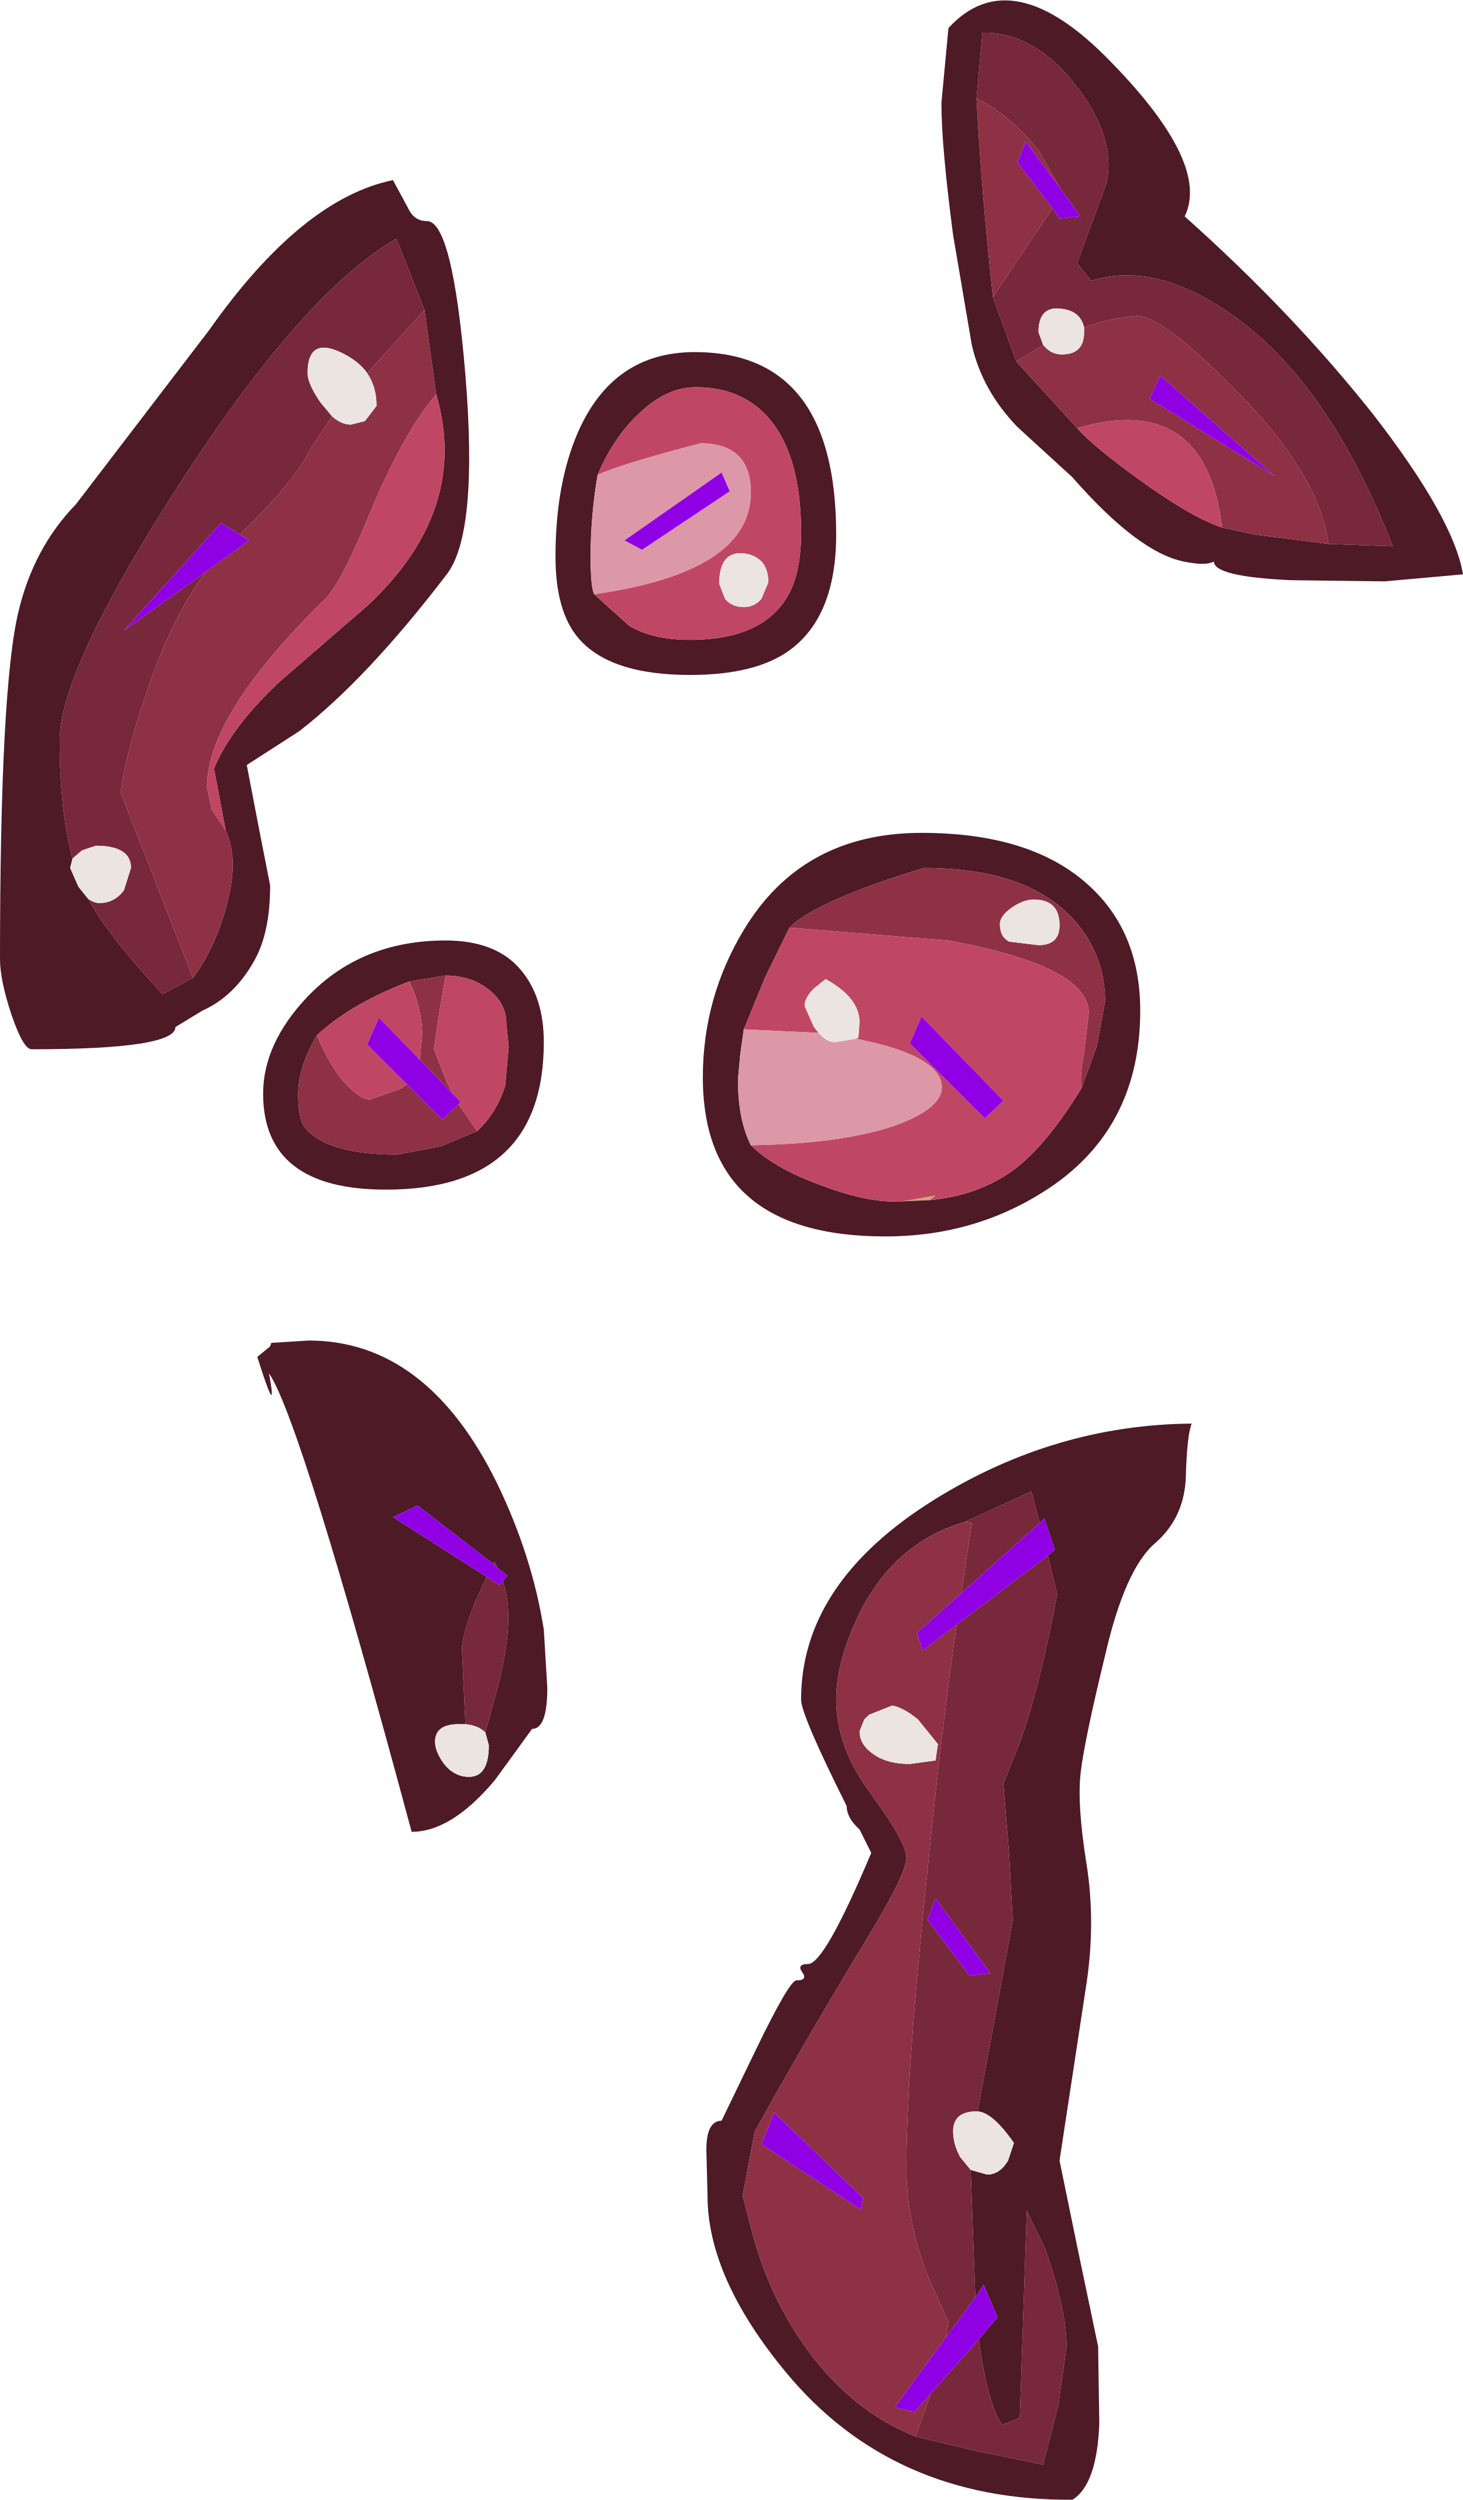 <?xml version="1.0" encoding="UTF-8" standalone="no"?>
<svg xmlns:ffdec="https://www.free-decompiler.com/flash" xmlns:xlink="http://www.w3.org/1999/xlink" ffdec:objectType="shape" height="106.85px" width="62.55px" xmlns="http://www.w3.org/2000/svg">
  <g transform="matrix(1.0, 0.0, 0.0, 1.0, -1.25, -2.15)">
    <path d="M41.0 53.45 L39.85 53.5 41.25 53.25 41.0 53.45" fill="#d79f7e" fill-rule="evenodd" stroke="none"/>
    <path d="M41.5 6.55 L41.8 3.35 Q44.5 0.4 48.75 4.8 53.0 9.15 51.9 11.4 56.5 15.5 59.95 19.85 63.4 24.3 63.8 26.7 L60.45 27.0 56.45 26.95 Q53.15 26.8 53.15 26.15 52.8 26.35 51.85 26.15 49.9 25.75 47.1 22.55 L44.75 20.4 Q43.25 18.85 42.8 16.9 L42.0 12.2 Q41.5 8.4 41.5 6.55 M43.0 6.35 Q43.2 10.25 43.7 14.85 L44.7 17.6 47.3 20.45 Q47.95 21.2 49.95 22.65 52.25 24.3 53.5 24.7 L54.9 25.0 58.05 25.4 60.8 25.5 Q58.05 18.45 53.85 15.55 50.6 13.3 47.9 14.15 L47.3 13.4 48.55 10.0 Q49.0 8.05 47.25 5.8 45.45 3.5 43.25 3.55 L43.0 6.35 M47.5 48.65 L48.15 46.85 48.5 44.95 Q48.5 43.0 47.2 41.5 45.2 39.25 40.75 39.25 36.15 40.65 35.0 41.8 L33.95 43.95 33.05 46.15 32.9 47.2 32.8 48.3 Q32.8 50.0 33.35 51.1 34.35 52.1 36.45 52.85 38.45 53.6 39.85 53.5 L41.0 53.45 Q43.1 53.25 44.6 52.15 46.0 51.1 47.5 48.65 M47.75 39.95 Q50.0 41.95 50.0 45.35 50.0 50.5 45.85 53.1 42.85 55.0 39.1 55.0 31.3 55.0 31.3 48.2 31.3 44.8 33.05 41.9 35.55 37.75 40.65 37.75 45.3 37.75 47.75 39.95 M26.65 27.55 L28.15 28.9 Q29.15 29.5 30.75 29.5 33.95 29.5 35.0 27.5 35.5 26.55 35.5 24.9 35.5 21.6 34.1 20.0 32.95 18.7 31.0 18.7 29.75 18.7 28.6 19.8 27.5 20.8 26.8 22.45 26.5 24.2 26.5 25.95 26.5 27.2 26.65 27.55 M30.95 17.2 Q37.0 17.2 37.0 25.0 37.0 28.5 35.0 29.95 33.55 31.0 30.75 31.0 27.35 31.0 26.0 29.45 25.0 28.3 25.0 25.95 25.0 22.85 25.95 20.65 27.45 17.2 30.95 17.2 M18.7 11.05 Q18.95 11.6 19.5 11.6 20.6 11.6 21.15 18.2 21.7 24.95 20.35 26.7 16.95 31.15 14.05 33.4 L11.8 34.85 12.3 37.45 12.8 40.0 Q12.8 42.05 12.1 43.25 11.25 44.75 9.9 45.35 L8.75 46.05 Q8.75 47.0 2.6 47.0 2.25 47.0 1.75 45.55 1.25 44.05 1.25 43.15 1.25 31.5 2.05 28.25 2.7 25.55 4.5 23.7 L10.2 16.25 Q14.15 10.65 18.05 9.85 L18.7 11.05 M19.4 15.4 L18.2 12.35 Q14.2 14.65 8.85 22.95 3.8 30.8 3.8 33.8 3.8 36.8 4.35 38.85 L4.25 39.25 4.6 40.05 5.0 40.55 5.45 41.3 Q6.35 42.65 8.2 44.65 L9.5 43.95 Q10.4 42.75 10.9 41.0 11.5 38.9 10.9 37.65 L10.4 35.0 Q11.15 33.2 13.25 31.25 L16.95 28.05 Q21.35 23.95 19.9 19.0 L19.4 15.4 M14.4 44.75 Q16.7 42.35 20.3 42.35 22.5 42.35 23.55 43.65 24.5 44.8 24.5 46.7 24.5 53.0 17.75 53.0 12.5 53.0 12.5 48.9 12.5 46.75 14.4 44.75 M14.8 46.4 Q14.0 47.75 14.0 48.9 14.0 49.95 14.25 50.3 15.15 51.5 18.25 51.5 L20.1 51.15 21.65 50.5 Q22.5 49.7 22.85 48.55 L23.0 46.9 22.9 45.9 Q22.9 45.05 22.15 44.45 21.4 43.85 20.3 43.85 L18.75 44.1 Q16.25 45.05 14.8 46.4 M22.5 69.15 L22.4 68.9 22.35 69.0 19.1 66.5 18.05 67.0 22.05 69.55 21.55 70.65 Q21.0 72.05 21.0 72.65 L21.15 75.85 21.0 75.85 Q19.85 75.8 19.85 76.6 19.85 77.0 20.2 77.5 20.65 78.1 21.3 78.1 22.15 78.1 22.15 76.75 L22.0 76.2 22.55 74.2 Q23.3 71.25 22.75 69.75 L22.95 69.5 22.5 69.15 M22.5 65.55 Q24.0 68.65 24.5 71.8 L24.65 74.3 Q24.65 76.05 24.0 76.05 L22.4 78.25 Q20.55 80.45 18.85 80.45 14.1 62.8 12.75 60.85 13.15 63.0 12.25 60.15 L12.8 59.7 12.85 59.55 14.45 59.45 Q19.5 59.45 22.5 65.55 M37.45 79.35 Q35.5 75.45 35.5 74.8 35.5 69.8 41.2 66.25 46.35 63.05 52.2 63.0 52.0 63.5 51.95 65.25 51.9 67.0 50.65 68.1 49.35 69.2 48.5 72.9 47.6 76.6 47.45 77.95 47.3 79.3 47.7 81.8 48.1 84.3 47.7 86.95 L46.55 94.5 47.3 98.15 48.2 102.45 48.25 105.75 Q48.15 108.35 47.1 109.0 39.4 109.05 34.85 103.55 31.5 99.5 31.5 96.0 L31.45 94.05 Q31.45 92.8 32.1 92.8 L33.55 89.8 Q35.0 86.8 35.3 86.8 35.8 86.8 35.55 86.45 35.3 86.1 35.8 86.1 36.5 86.1 38.5 81.35 L38.0 80.35 Q37.45 79.85 37.45 79.35 M42.5 67.2 Q39.45 68.1 37.95 71.2 37.0 73.2 37.0 74.8 37.0 76.85 38.5 78.85 40.0 80.9 40.0 81.55 40.0 82.25 38.35 84.95 35.3 90.0 33.5 93.3 L33.5 93.35 33.0 96.0 33.35 97.35 Q34.1 100.35 35.85 102.7 37.75 105.25 40.4 106.3 L43.15 106.95 45.85 107.5 46.5 104.95 46.85 102.45 Q46.85 100.9 45.95 98.3 L45.15 96.65 44.85 105.5 44.1 105.8 Q43.45 104.85 43.1 102.15 L43.9 101.2 43.3 99.8 42.95 100.35 42.75 94.9 43.45 95.1 Q44.0 95.1 44.35 94.5 L44.6 93.75 Q43.7 92.45 43.05 92.4 L44.55 84.25 44.4 81.45 44.15 78.4 44.85 76.65 Q45.7 74.3 46.45 70.3 L46.05 68.65 46.35 68.4 45.9 67.05 45.7 67.25 45.35 65.9 42.5 67.2" fill="#4d1a25" fill-rule="evenodd" stroke="none"/>
    <path d="M46.55 10.15 L45.7 8.65 Q44.55 7.15 43.0 6.35 L43.25 3.55 Q45.45 3.5 47.25 5.8 49.0 8.05 48.55 10.0 L47.3 13.4 47.9 14.15 Q50.6 13.3 53.85 15.55 58.05 18.45 60.8 25.5 L58.05 25.4 Q57.65 22.4 54.05 18.8 50.95 15.65 49.85 15.65 48.7 15.75 47.6 16.15 47.45 15.45 46.65 15.35 45.65 15.2 45.65 16.35 L45.85 16.9 44.7 17.6 43.7 14.85 46.25 11.05 46.55 11.5 47.45 11.4 46.55 10.15 M19.4 15.4 L16.95 18.1 Q16.6 17.6 15.9 17.25 14.4 16.5 14.4 18.1 14.4 18.55 14.95 19.35 L15.45 19.95 14.55 21.3 Q13.85 22.75 11.5 25.0 L10.7 24.5 6.55 29.1 10.05 26.6 Q8.55 28.6 7.5 31.8 6.7 34.1 6.4 36.0 L9.5 43.95 8.2 44.65 Q6.35 42.65 5.45 41.3 L5.0 40.55 Q5.25 40.75 5.5 40.75 6.15 40.75 6.55 40.2 L6.85 39.25 Q6.85 38.3 5.35 38.3 L4.75 38.5 4.35 38.85 Q3.8 36.8 3.8 33.8 3.8 30.8 8.85 22.95 14.2 14.65 18.2 12.35 L19.4 15.4 M22.5 69.15 L22.35 69.0 22.4 68.9 22.5 69.15 M22.05 69.55 L22.6 69.9 22.75 69.75 Q23.3 71.25 22.55 74.2 L22.0 76.2 Q21.7 75.9 21.15 75.85 L21.0 72.65 Q21.0 72.05 21.55 70.65 L22.05 69.55 M42.5 67.2 L45.35 65.9 45.7 67.25 42.35 70.25 42.8 67.25 42.5 67.2 M46.05 68.65 L46.45 70.3 Q45.7 74.3 44.85 76.65 L44.15 78.4 44.4 81.45 44.55 84.25 43.05 92.4 43.0 92.4 Q42.0 92.4 42.0 93.25 42.0 93.8 42.3 94.35 L42.75 94.9 42.95 100.35 41.7 102.05 41.8 101.4 40.9 99.4 Q40.0 97.05 40.0 94.8 40.0 90.65 40.95 81.65 41.5 76.15 42.15 71.6 L46.05 68.65 M43.1 102.15 Q43.45 104.85 44.1 105.8 L44.85 105.5 45.15 96.65 45.95 98.3 Q46.85 100.9 46.85 102.45 L46.5 104.95 45.85 107.5 43.15 106.95 40.4 106.3 41.05 104.45 43.1 102.15 M40.9 84.2 L42.7 86.6 43.6 86.5 41.25 83.3 40.9 84.2" fill="#77283a" fill-rule="evenodd" stroke="none"/>
    <path d="M46.55 10.15 L45.1 8.2 44.75 9.1 46.25 11.05 43.7 14.85 Q43.2 10.25 43.0 6.35 44.55 7.15 45.7 8.65 L46.55 10.15 M45.85 16.9 L45.9 16.95 Q46.2 17.3 46.65 17.3 47.6 17.3 47.6 16.35 L47.6 16.15 Q48.7 15.75 49.85 15.65 50.95 15.65 54.05 18.8 57.65 22.4 58.05 25.4 L54.9 25.0 53.5 24.7 Q52.8 18.85 47.3 20.45 L44.7 17.6 45.85 16.9 M55.75 22.5 L50.85 18.2 50.4 19.2 55.75 22.5 M45.65 42.55 Q46.55 42.55 46.55 41.7 46.55 40.6 45.45 40.6 45.0 40.6 44.5 40.95 44.0 41.3 44.0 41.65 44.0 42.2 44.4 42.4 L45.65 42.55 M35.0 41.8 Q36.15 40.65 40.75 39.25 45.2 39.25 47.2 41.5 48.5 43.0 48.5 44.95 L48.15 46.85 47.5 48.65 Q47.4 48.25 47.6 47.15 L47.8 45.45 Q47.8 43.45 41.8 42.35 L35.0 41.8 M16.95 18.1 L19.4 15.4 19.9 19.0 Q18.5 20.65 17.1 24.0 15.8 27.15 15.15 27.75 10.1 32.7 10.1 35.8 L10.3 36.75 10.9 37.65 Q11.5 38.9 10.9 41.0 10.4 42.75 9.5 43.95 L6.4 36.0 Q6.7 34.1 7.5 31.8 8.55 28.6 10.05 26.6 L11.9 25.25 11.5 25.0 Q13.85 22.75 14.55 21.3 L15.45 19.95 Q15.85 20.3 16.25 20.3 L16.85 20.15 17.35 19.5 Q17.35 18.7 16.95 18.1 M21.65 50.5 L20.1 51.15 18.25 51.5 Q15.15 51.5 14.25 50.3 14.0 49.95 14.0 48.9 14.0 47.75 14.8 46.4 15.4 47.85 16.15 48.6 16.7 49.15 17.05 49.15 L18.35 48.7 18.65 48.5 20.15 50.0 20.85 49.35 21.65 50.5 M18.75 44.1 L20.3 43.85 20.05 45.3 19.8 47.0 20.35 48.4 20.6 48.9 19.2 47.45 19.3 46.4 Q19.3 45.25 18.75 44.1 M40.4 106.3 Q37.75 105.25 35.85 102.7 34.1 100.35 33.35 97.35 L33.0 96.0 33.5 93.35 33.5 93.3 Q35.3 90.0 38.35 84.95 40.0 82.25 40.0 81.55 40.0 80.9 38.5 78.85 37.0 76.85 37.0 74.8 37.0 73.2 37.95 71.2 39.45 68.1 42.5 67.2 L42.8 67.25 42.35 70.25 40.45 71.95 40.7 72.7 42.15 71.6 Q41.5 76.15 40.95 81.65 40.0 90.65 40.0 94.8 40.0 97.05 40.9 99.4 L41.8 101.4 41.7 102.05 39.5 105.05 40.35 105.25 41.05 104.45 40.4 106.3 M38.2 75.65 L38.0 76.15 Q38.0 76.7 38.55 77.1 39.15 77.55 40.15 77.55 L41.25 77.4 41.35 76.7 40.5 75.65 Q39.9 75.15 39.4 75.05 L38.4 75.45 38.2 75.65 M38.05 96.6 L38.15 96.1 34.35 92.45 33.8 93.8 38.05 96.6" fill="#8e3145" fill-rule="evenodd" stroke="none"/>
    <path d="M47.3 20.45 Q52.8 18.85 53.5 24.7 52.25 24.3 49.95 22.65 47.95 21.2 47.3 20.45 M44.15 49.2 L40.65 45.6 40.15 46.75 43.35 49.95 44.15 49.2 M35.0 41.8 L41.8 42.35 Q47.8 43.45 47.8 45.45 L47.6 47.15 Q47.4 48.25 47.5 48.65 46.0 51.1 44.6 52.15 43.1 53.25 41.0 53.45 L41.25 53.25 39.85 53.5 Q38.45 53.6 36.45 52.85 34.35 52.1 33.35 51.1 37.1 51.05 39.4 50.3 41.7 49.5 41.5 48.45 41.3 47.4 38.75 46.75 L37.85 46.55 37.95 46.5 38.0 45.85 Q38.0 44.8 36.55 44.0 L36.05 44.4 Q35.65 44.8 35.65 45.15 L36.05 46.05 36.25 46.3 33.05 46.15 33.95 43.95 35.0 41.8 M26.8 22.45 Q27.5 20.8 28.6 19.8 29.75 18.7 31.0 18.7 32.95 18.7 34.1 20.0 35.5 21.6 35.5 24.9 35.5 26.55 35.0 27.5 33.95 29.5 30.75 29.5 29.15 29.5 28.15 28.9 L26.65 27.55 Q33.35 26.6 33.35 23.2 33.35 21.1 31.2 21.1 27.75 22.0 26.8 22.45 M10.9 37.65 L10.3 36.75 10.1 35.8 Q10.1 32.7 15.15 27.75 15.8 27.15 17.1 24.0 18.5 20.65 19.9 19.0 21.35 23.95 16.95 28.05 L13.25 31.25 Q11.15 33.2 10.4 35.0 L10.9 37.65 M21.65 50.5 L20.85 49.35 20.95 49.25 20.6 48.9 20.35 48.4 19.8 47.0 20.05 45.3 20.3 43.85 Q21.4 43.85 22.15 44.45 22.9 45.05 22.9 45.9 L23.0 46.9 22.85 48.55 Q22.5 49.7 21.65 50.5 M18.65 48.5 L18.35 48.7 17.05 49.15 Q16.7 49.15 16.15 48.6 15.4 47.85 14.8 46.4 16.25 45.05 18.75 44.1 19.3 45.25 19.3 46.4 L19.2 47.45 17.45 45.65 16.95 46.8 18.65 48.5 M33.05 25.8 Q32.0 25.7 32.0 27.1 L32.25 27.75 Q32.55 28.1 33.05 28.1 33.5 28.1 33.8 27.75 L34.1 27.05 Q34.1 25.95 33.05 25.8" fill="#c04763" fill-rule="evenodd" stroke="none"/>
    <path d="M33.35 51.1 Q32.8 50.0 32.8 48.3 L32.9 47.2 33.05 46.15 36.25 46.3 Q36.6 46.7 36.95 46.7 L37.85 46.55 38.75 46.75 Q41.3 47.4 41.5 48.45 41.7 49.5 39.4 50.3 37.1 51.05 33.35 51.1 M26.8 22.45 Q27.75 22.0 31.2 21.1 33.35 21.1 33.35 23.2 33.35 26.6 26.65 27.55 26.5 27.2 26.5 25.95 26.5 24.2 26.8 22.45 M32.1 22.35 L27.95 25.25 28.7 25.65 32.45 23.15 32.1 22.35" fill="#dc98a7" fill-rule="evenodd" stroke="none"/>
    <path d="M46.25 11.05 L44.75 9.1 45.1 8.2 46.55 10.15 47.45 11.4 46.55 11.5 46.25 11.05 M55.75 22.5 L50.4 19.2 50.85 18.2 55.75 22.5 M44.15 49.2 L43.35 49.95 40.15 46.75 40.65 45.6 44.15 49.2 M32.1 22.35 L32.45 23.15 28.7 25.65 27.95 25.25 32.1 22.35 M10.05 26.6 L6.55 29.1 10.7 24.5 11.5 25.0 11.9 25.25 10.05 26.6 M20.85 49.35 L20.15 50.0 18.65 48.5 16.95 46.8 17.45 45.65 19.2 47.45 20.6 48.9 20.95 49.25 20.85 49.35 M22.35 69.0 L22.5 69.15 22.95 69.5 22.75 69.75 22.6 69.9 22.05 69.55 18.05 67.0 19.1 66.5 22.35 69.0 M45.7 67.25 L45.9 67.05 46.35 68.4 46.05 68.65 42.15 71.6 40.7 72.7 40.45 71.95 42.35 70.25 45.7 67.25 M42.95 100.35 L43.3 99.8 43.9 101.2 43.1 102.15 41.05 104.45 40.35 105.25 39.5 105.05 41.7 102.05 42.95 100.35 M38.05 96.6 L33.8 93.8 34.35 92.45 38.15 96.1 38.05 96.6 M40.9 84.2 L41.25 83.3 43.6 86.5 42.7 86.6 40.9 84.2" fill="#9000e5" fill-rule="evenodd" stroke="none"/>
    <path d="M47.6 16.15 L47.6 16.35 Q47.6 17.3 46.65 17.3 46.2 17.3 45.9 16.95 L45.85 16.9 45.65 16.35 Q45.65 15.2 46.65 15.35 47.45 15.45 47.6 16.15 M45.65 42.55 L44.4 42.4 Q44.0 42.2 44.0 41.65 44.0 41.3 44.5 40.95 45.0 40.6 45.45 40.6 46.55 40.6 46.55 41.7 46.55 42.55 45.65 42.55 M4.35 38.85 L4.75 38.5 5.35 38.3 Q6.85 38.3 6.85 39.25 L6.55 40.2 Q6.15 40.75 5.5 40.75 5.25 40.75 5.0 40.55 L4.6 40.05 4.25 39.25 4.35 38.85 M15.45 19.95 L14.95 19.35 Q14.4 18.55 14.4 18.1 14.4 16.5 15.9 17.25 16.6 17.6 16.95 18.1 17.35 18.7 17.35 19.5 L16.85 20.15 16.25 20.3 Q15.85 20.3 15.45 19.95 M33.05 25.8 Q34.1 25.95 34.1 27.05 L33.8 27.75 Q33.5 28.1 33.05 28.1 32.55 28.1 32.25 27.75 L32.0 27.1 Q32.0 25.7 33.05 25.8 M36.25 46.3 L36.05 46.05 35.65 45.15 Q35.65 44.8 36.05 44.4 L36.55 44.0 Q38.0 44.8 38.0 45.85 L37.95 46.5 37.85 46.55 36.95 46.7 Q36.6 46.7 36.25 46.3 M21.15 75.85 Q21.7 75.9 22.0 76.2 L22.15 76.75 Q22.15 78.1 21.3 78.1 20.65 78.1 20.2 77.5 19.85 77.0 19.85 76.6 19.85 75.8 21.0 75.85 L21.15 75.85 M43.05 92.4 Q43.7 92.45 44.6 93.75 L44.35 94.5 Q44.0 95.1 43.45 95.1 L42.75 94.9 42.3 94.35 Q42.0 93.8 42.0 93.25 42.0 92.4 43.0 92.4 L43.05 92.4 M38.2 75.65 L38.4 75.45 39.4 75.05 Q39.9 75.15 40.5 75.65 L41.35 76.7 41.25 77.4 40.15 77.55 Q39.15 77.55 38.55 77.1 38.0 76.7 38.0 76.15 L38.2 75.65" fill="#ebe4e0" fill-rule="evenodd" stroke="none"/>
  </g>
</svg>
